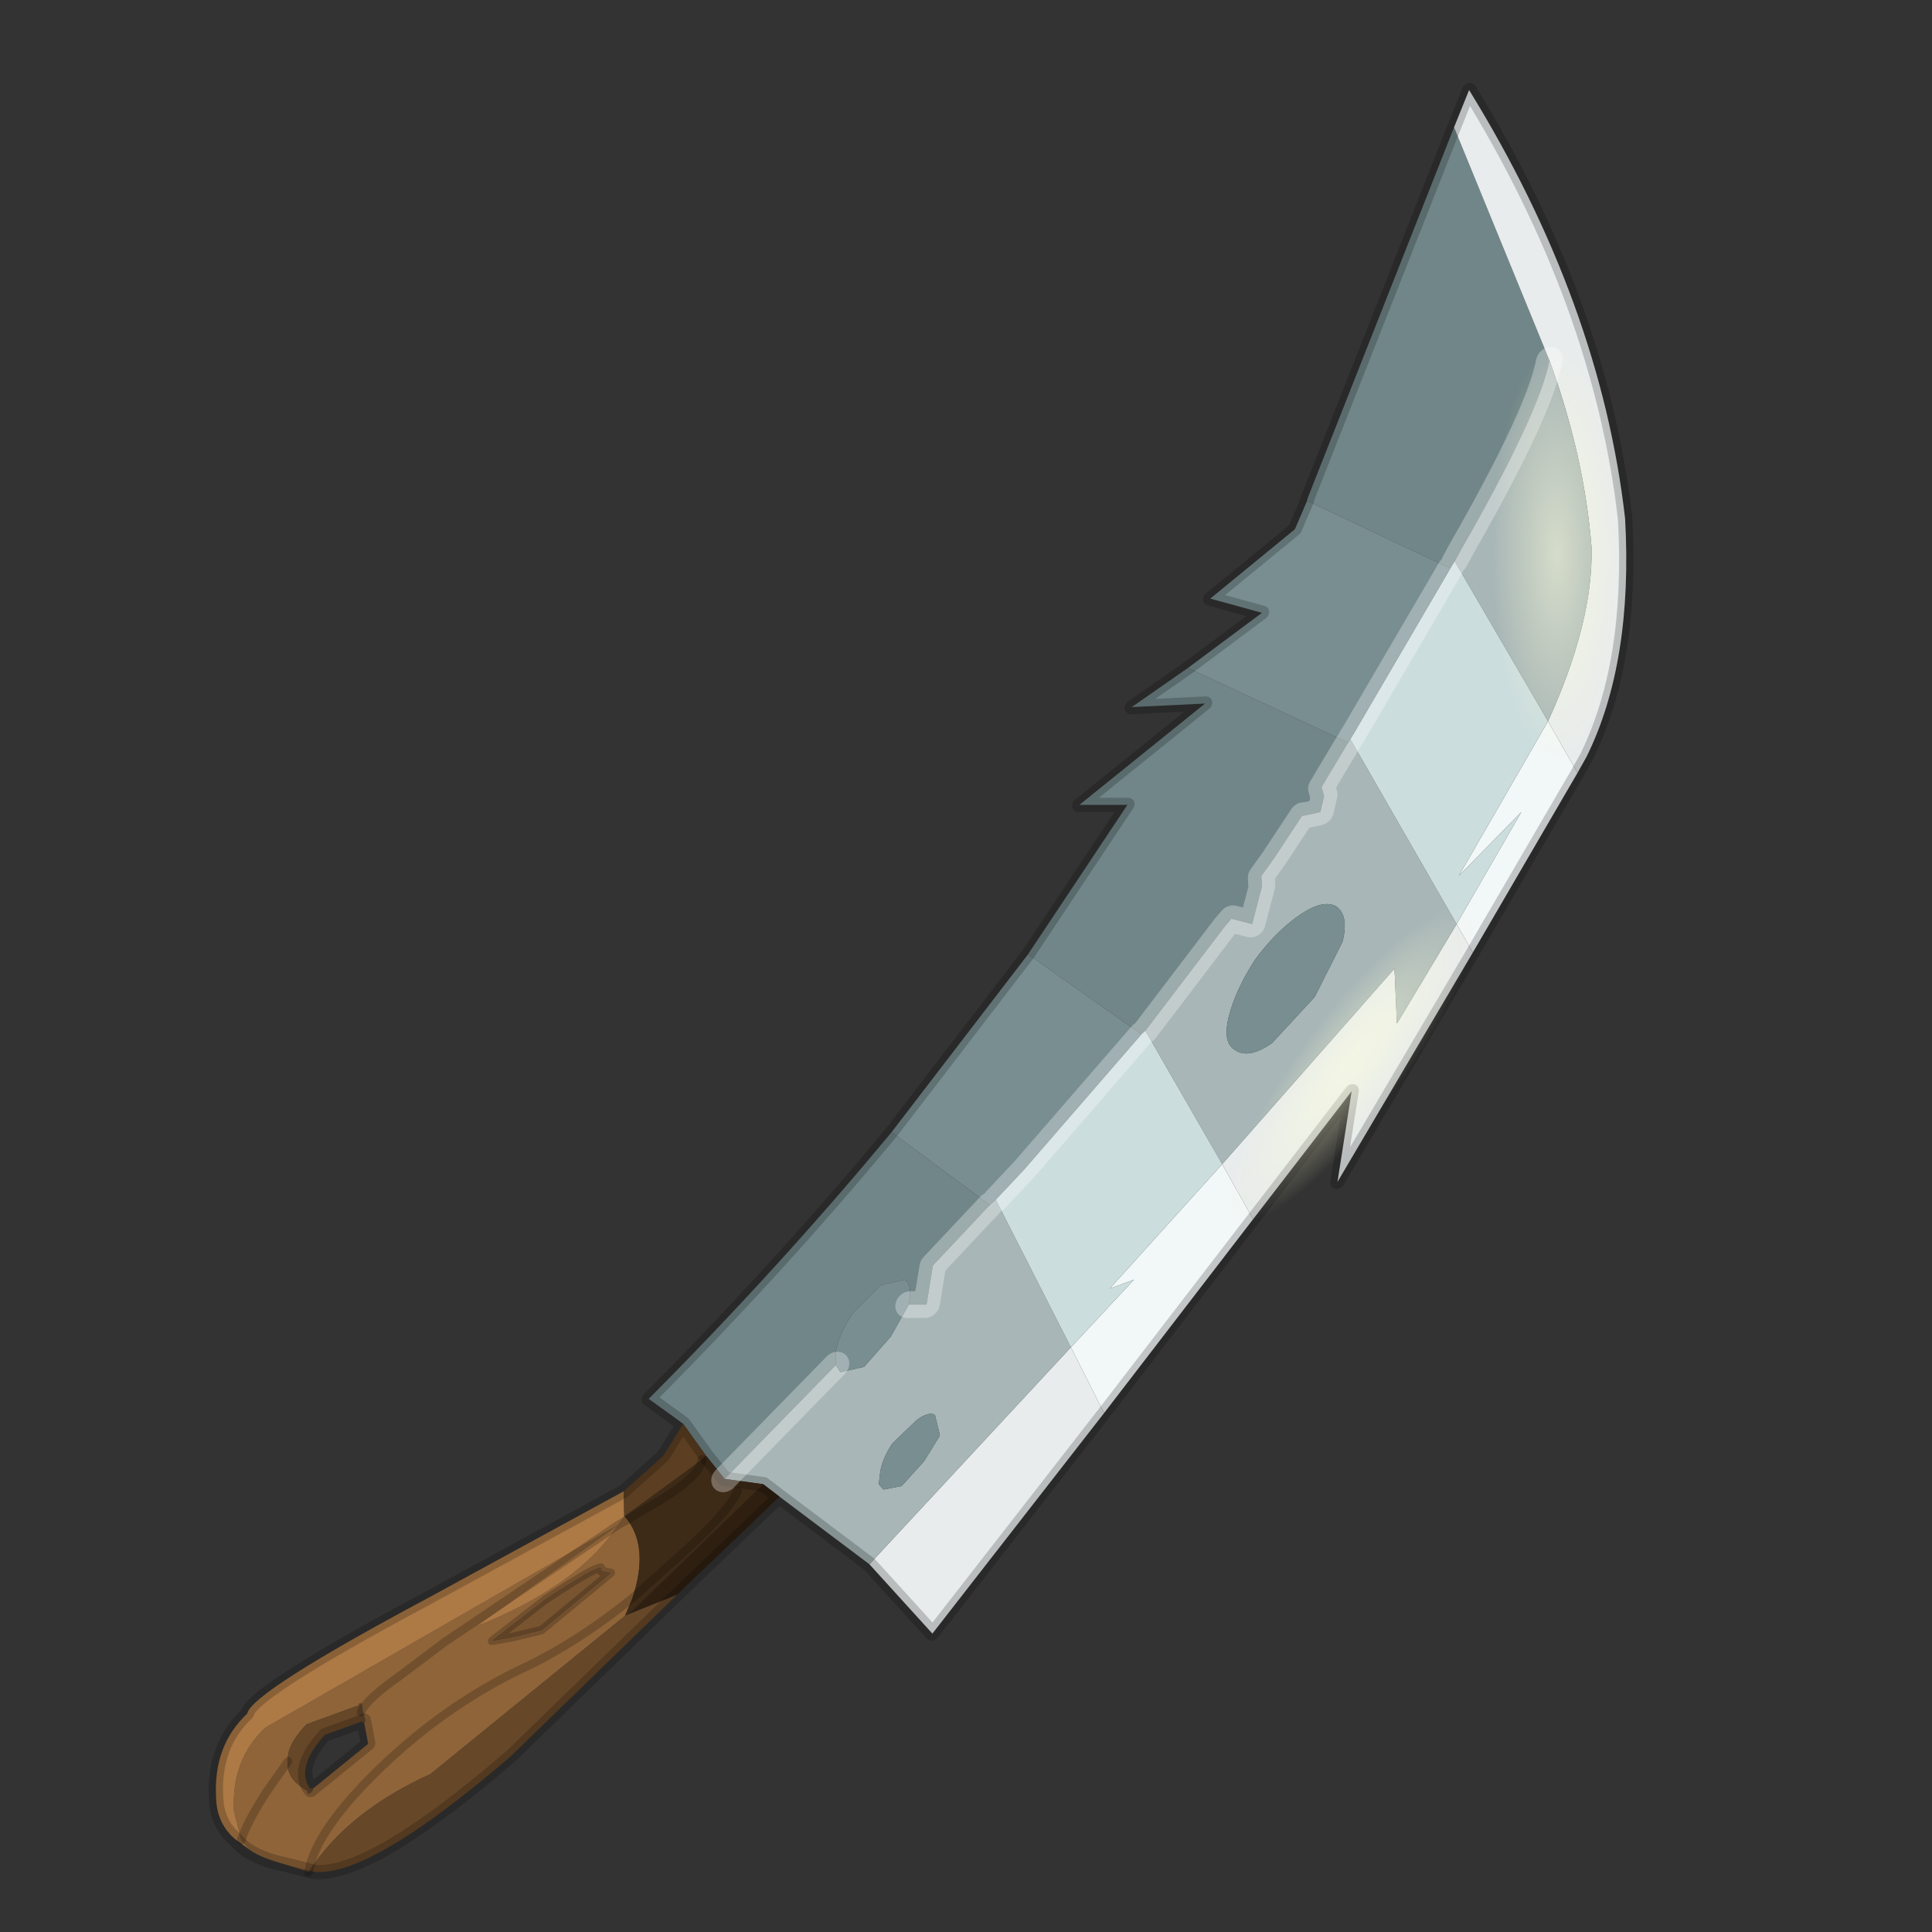 <?xml version="1.0" encoding="UTF-8" standalone="no"?>
<svg xmlns:xlink="http://www.w3.org/1999/xlink" height="440.0px" width="440.0px" xmlns="http://www.w3.org/2000/svg">
  <rect width="100%" height="100%" fill="#333333" stroke="none"/>
  <g transform="matrix(10.0, 0.0, 0.0, 10.0, 0.0, 0.0)">
    <use height="44.0" transform="matrix(1.0, 0.0, 0.0, 1.0, 0.0, 0.0)" width="44.0" xlink:href="#shape0"/>
    <use height="50.5" transform="matrix(0.81, 0.0, -0.095, 0.81, 9.298, 1.888)" width="37.65" xlink:href="#sprite0"/>
  </g>
  <defs>
    <g id="shape0" transform="matrix(1.0, 0.0, 0.0, 1.0, 0.0, 0.0)">
      <path d="M44.0 44.0 L0.0 44.0 0.0 0.0 44.0 0.0 44.0 44.0" fill="#33cc33" fill-opacity="0.0" fill-rule="evenodd" stroke="none"/>
    </g>
    <g id="sprite0" transform="matrix(1.0, 0.0, 0.0, 1.0, 0.15, 0.2)">
      <use height="50.5" transform="matrix(1.0, 0.0, 0.0, 1.0, -0.15, -0.2)" width="37.65" xlink:href="#shape1"/>
    </g>
    <g id="shape1" transform="matrix(1.0, 0.0, 0.0, 1.0, 0.15, 0.2)">
      <path d="M29.4 1.05 L32.85 7.6 Q32.75 9.05 31.0 12.9 L30.85 13.25 30.75 13.45 26.5 11.55 26.5 11.5 29.4 1.05 M12.0 37.5 L10.95 36.8 Q14.2 33.1 16.9 29.3 L19.9 31.35 18.5 33.05 18.45 34.15 17.95 34.15 17.95 34.1 Q18.0 33.6 17.75 33.45 L17.1 33.6 16.4 34.4 Q16.1 34.95 16.05 35.45 L16.1 35.85 13.35 39.05 12.75 38.4 12.0 37.5 M20.15 24.3 L22.45 20.1 21.1 20.1 24.3 17.25 22.25 17.35 23.7 16.25 28.45 18.35 27.85 19.6 27.95 19.85 27.9 20.3 27.45 20.4 27.4 20.4 26.75 21.6 26.45 22.1 26.5 22.4 26.35 23.45 25.75 23.3 25.6 23.5 23.7 26.45 23.6 26.55 20.15 24.3" fill="#718688" fill-rule="evenodd" stroke="none"/>
      <path d="M29.4 1.05 L29.7 0.0 Q34.1 6.0 35.5 12.05 36.2 16.1 35.2 18.75 L35.0 19.2 34.0 17.75 Q34.95 14.95 34.65 12.85 34.15 10.3 32.85 7.6 L29.4 1.05 M32.65 24.25 L29.6 30.7 29.7 28.15 27.35 31.75 26.3 30.2 30.5 24.7 30.75 26.25 32.1 23.45 32.65 24.25 M23.8 37.2 L19.7 43.4 17.7 41.45 22.65 35.35 23.8 37.2" fill="#e8ecec" fill-rule="evenodd" stroke="none"/>
      <path d="M32.85 7.6 Q34.15 10.3 34.65 12.85 34.95 14.95 34.0 17.75 L30.85 13.25 31.0 12.9 Q32.75 9.05 32.85 7.6 M17.7 41.45 L14.95 39.55 14.45 39.2 13.35 39.05 16.1 35.85 16.25 36.05 16.9 35.9 17.55 35.05 17.95 34.15 18.45 34.15 18.5 33.05 19.9 31.35 20.05 31.2 22.65 35.35 17.7 41.45 M28.45 18.35 L28.5 18.25 32.1 23.45 30.75 26.25 30.5 24.7 26.3 30.2 23.7 26.45 25.6 23.5 25.75 23.3 26.35 23.45 26.5 22.4 26.45 22.1 26.75 21.6 27.4 20.4 27.45 20.4 27.9 20.3 27.95 19.85 27.85 19.6 28.45 18.35 M27.65 23.2 Q27.05 23.65 26.55 24.45 26.1 25.3 26.0 26.05 25.9 26.8 26.3 27.0 26.7 27.25 27.3 26.8 L28.35 25.5 28.95 23.95 Q29.05 23.2 28.65 22.95 28.25 22.75 27.65 23.2 M18.55 37.4 L17.95 38.05 Q17.7 38.5 17.7 38.9 L17.7 39.2 17.85 39.35 18.35 39.25 18.9 38.55 19.25 37.85 19.25 37.8 19.05 37.25 Q18.85 37.15 18.55 37.4" fill="#a8b6b7" fill-rule="evenodd" stroke="none"/>
      <path d="M4.0 45.85 L3.9 45.6 3.85 45.4 2.4 45.95 Q1.9 46.55 2.0 47.0 2.0 47.5 2.7 47.85 L2.75 47.8 4.2 46.5 4.0 45.85 M10.5 40.35 L6.0 43.65 4.85 44.6 Q4.0 45.25 3.9 45.6 4.0 45.25 4.85 44.6 L6.0 43.65 10.5 40.35 10.75 40.2 10.5 40.35 6.85 43.2 Q9.6 42.05 10.5 40.35 L10.65 40.1 10.75 40.2 Q11.45 41.0 11.15 42.4 L11.0 42.9 6.05 47.35 Q3.85 48.4 2.95 50.1 L2.8 50.05 2.3 49.9 Q1.55 49.7 1.25 49.5 L0.95 49.2 0.65 48.4 Q0.4 46.95 1.25 46.05 L10.5 40.35 M2.0 47.0 L1.5 47.85 Q1.05 48.7 0.95 49.2 1.05 48.7 1.5 47.85 L2.0 47.0 M7.35 43.6 L7.9 43.5 8.7 43.3 10.45 41.7 10.2 41.65 10.15 41.55 Q9.95 41.55 8.7 42.45 L7.35 43.6 M11.15 42.4 Q9.8 43.6 8.45 44.3 6.3 45.35 4.6 47.2 3.0 48.95 2.95 50.1 3.0 48.95 4.6 47.2 6.3 45.35 8.45 44.3 9.8 43.6 11.15 42.4" fill="#8f6439" fill-rule="evenodd" stroke="none"/>
      <path d="M12.4 42.3 L8.25 46.85 Q4.7 50.25 3.1 50.1 L2.3 49.9 2.8 50.05 2.95 50.1 Q3.85 48.4 6.05 47.35 L11.0 42.9 11.1 42.85 12.4 42.3 M4.0 45.85 L2.95 46.25 Q2.2 47.2 2.75 47.8 L2.7 47.85 Q2.0 47.5 2.0 47.0 1.9 46.55 2.4 45.95 L3.85 45.4 3.9 45.6 4.0 45.85" fill="#664728" fill-rule="evenodd" stroke="none"/>
      <path d="M0.8 49.2 Q0.2 48.75 0.1 48.0 -0.15 46.55 0.7 45.65 0.75 45.05 5.4 42.4 L10.55 39.4 10.65 40.1 10.5 40.35 1.25 46.05 Q0.4 46.95 0.65 48.4 L0.95 49.2 1.25 49.5 0.8 49.2 M10.5 40.35 Q9.6 42.05 6.85 43.2 L10.5 40.35" fill="#ad7945" fill-rule="evenodd" stroke="none"/>
      <path d="M13.35 39.05 L14.45 39.2 11.1 42.85 11.0 42.9 11.15 42.4 Q11.45 41.0 10.75 40.2 L10.65 40.1 12.65 38.5 Q12.65 39.05 11.2 39.9 L10.75 40.2 11.2 39.9 Q12.65 39.05 12.65 38.5 L12.75 38.4 13.35 39.05 M13.75 39.4 Q13.55 40.05 12.0 41.55 L11.15 42.4 12.0 41.55 Q13.55 40.05 13.75 39.4" fill="#3d2a17" fill-rule="evenodd" stroke="none"/>
      <path d="M14.95 39.55 L12.4 42.3 11.1 42.85 14.45 39.2 14.95 39.55" fill="#2e1f11" fill-rule="evenodd" stroke="none"/>
      <path d="M10.55 39.4 L11.55 38.4 12.0 37.5 12.75 38.4 12.65 38.5 10.65 40.1 10.55 39.4" fill="#5c3f22" fill-rule="evenodd" stroke="none"/>
      <path d="M34.0 17.75 L35.0 19.2 32.65 24.25 32.1 23.45 33.55 20.3 32.0 22.1 34.0 17.75 M27.35 31.75 L23.8 37.2 22.65 35.35 24.2 33.45 23.55 33.7 26.3 30.2 27.35 31.75" fill="#f2f7f7" fill-rule="evenodd" stroke="none"/>
      <path d="M28.5 18.25 L28.55 18.15 28.6 18.05 30.75 13.45 30.85 13.25 34.0 17.75 32.0 22.1 33.55 20.3 32.1 23.45 28.5 18.25 M20.05 31.2 L20.75 30.35 23.6 26.55 23.7 26.45 26.3 30.2 23.55 33.7 24.2 33.45 22.65 35.35 20.05 31.2" fill="#ccddde" fill-rule="evenodd" stroke="none"/>
      <path d="M16.9 29.3 L20.15 24.3 23.6 26.55 20.75 30.35 20.05 31.2 19.9 31.35 16.9 29.3 M23.7 16.25 L25.6 14.7 24.1 14.3 26.25 12.35 26.5 11.55 30.75 13.45 28.6 18.05 28.55 18.15 28.5 18.25 28.45 18.35 23.7 16.25 M27.65 23.2 Q28.25 22.75 28.65 22.95 29.05 23.2 28.95 23.95 L28.35 25.5 27.3 26.8 Q26.7 27.25 26.3 27.0 25.9 26.8 26.0 26.05 26.1 25.3 26.55 24.45 27.05 23.65 27.65 23.2 M17.95 34.15 L17.55 35.05 16.9 35.9 16.25 36.05 16.1 35.85 16.05 35.45 Q16.1 34.95 16.4 34.4 L17.1 33.6 17.75 33.45 Q18.0 33.6 17.95 34.1 L17.95 34.15 M18.55 37.4 Q18.85 37.15 19.05 37.25 L19.25 37.8 19.25 37.85 18.9 38.55 18.35 39.25 17.85 39.35 17.7 39.2 17.7 38.9 Q17.7 38.5 17.95 38.05 L18.55 37.4" fill="#788e91" fill-rule="evenodd" stroke="none"/>
      <path d="M7.35 43.6 L8.7 42.45 Q9.95 41.55 10.15 41.55 L10.2 41.65 10.45 41.7 8.7 43.3 7.9 43.5 7.35 43.6" fill="#785430" fill-rule="evenodd" stroke="none"/>
      <path d="M4.0 45.85 L3.9 45.6 3.85 45.4 M2.7 47.85 L2.75 47.8" fill="none" stroke="#5f462e" stroke-linecap="round" stroke-linejoin="round" stroke-width="0.1"/>
      <path d="M35.0 19.2 L35.2 18.75 Q36.2 16.1 35.5 12.05 34.1 6.0 29.7 0.0 L29.4 1.05 M35.0 19.2 L32.65 24.25 29.6 30.7 29.7 28.15 27.35 31.75 23.8 37.2 19.7 43.4 17.7 41.45 14.95 39.55 12.4 42.3 8.25 46.85 Q4.7 50.25 3.1 50.1 L2.3 49.9 Q1.25 49.7 0.8 49.2 0.2 48.75 0.1 48.0 -0.15 46.55 0.7 45.65 0.75 45.05 5.4 42.4 L10.55 39.4 11.55 38.4 12.0 37.5 10.95 36.8 Q14.2 33.1 16.9 29.3 L20.15 24.3 22.45 20.1 21.1 20.1 24.3 17.25 22.25 17.35 23.7 16.25 25.6 14.7 24.1 14.3 26.25 12.35 26.5 11.55 26.5 11.5 29.4 1.05 M13.35 39.05 L14.45 39.2 14.95 39.55 M2.75 47.8 Q2.2 47.2 2.95 46.25 L4.0 45.85 M2.75 47.8 L4.2 46.5 4.0 45.85 M12.75 38.4 L13.35 39.05 M12.75 38.4 L12.0 37.5" fill="none" stroke="#000000" stroke-linecap="round" stroke-linejoin="round" stroke-opacity="0.2" stroke-width="0.4"/>
      <path d="M3.9 45.6 Q4.0 45.25 4.85 44.6 L6.0 43.65 10.5 40.35 M0.95 49.2 Q1.05 48.7 1.5 47.85 L2.0 47.0 M7.35 43.6 L8.7 42.45 Q9.95 41.55 10.15 41.55 L10.2 41.65 10.45 41.7 8.7 43.3 7.9 43.5 7.35 43.6 M2.95 50.1 Q3.0 48.95 4.6 47.2 6.3 45.35 8.45 44.3 9.8 43.6 11.15 42.4 L12.0 41.55 Q13.55 40.05 13.75 39.4 M10.75 40.2 L10.5 40.35 M10.75 40.2 L11.2 39.9 Q12.65 39.05 12.65 38.5" fill="none" stroke="#000000" stroke-linecap="round" stroke-linejoin="round" stroke-opacity="0.2" stroke-width="0.25"/>
      <path d="M28.5 18.25 L28.55 18.15 28.6 18.05 30.75 13.45 M23.7 26.45 L25.6 23.5 25.75 23.3 26.35 23.45 26.5 22.4 26.45 22.1 26.75 21.6 27.4 20.4 27.45 20.4 27.9 20.3 27.95 19.85 27.85 19.6 28.45 18.35 M30.85 13.25 L31.0 12.9 Q32.75 9.05 32.85 7.6 M20.05 31.2 L20.75 30.35 23.6 26.55 M17.95 34.15 L18.45 34.15 18.5 33.05 19.9 31.35 M16.1 35.85 L13.35 39.05" fill="none" stroke="#ffffff" stroke-linecap="round" stroke-linejoin="round" stroke-opacity="0.302" stroke-width="0.75"/>
      <path d="M31.7 2.15 Q33.1 1.4 34.55 4.1 36.1 6.95 36.9 11.4 37.75 15.95 37.4 19.6 37.05 23.25 35.65 23.95 34.3 24.7 32.75 22.0 31.3 19.25 30.45 14.7 29.65 10.2 29.95 6.5 30.35 2.85 31.7 2.15" fill="url(#gradient0)" fill-rule="evenodd" stroke="none"/>
      <path d="M34.75 18.9 Q35.95 19.45 35.2 22.35 34.45 25.3 32.3 28.8 30.15 32.35 27.85 34.5 25.55 36.55 24.4 35.9 23.2 35.35 23.9 32.45 24.65 29.5 26.8 25.95 29.0 22.4 31.25 20.35 33.6 18.25 34.75 18.9" fill="url(#gradient1)" fill-rule="evenodd" stroke="none"/>
    </g>
    <radialGradient cx="0" cy="0" gradientTransform="matrix(-0.003, -0.017, 0.005, -0.003, 33.7, 13.05)" gradientUnits="userSpaceOnUse" id="gradient0" r="819.2" spreadMethod="pad">
      <stop offset="0.0" stop-color="#ffffde" stop-opacity="0.522"/>
      <stop offset="0.412" stop-color="#ffffcc" stop-opacity="0.0"/>
    </radialGradient>
    <radialGradient cx="0" cy="0" gradientTransform="matrix(0.008, -0.013, 0.004, 0.002, 29.6, 27.4)" gradientUnits="userSpaceOnUse" id="gradient1" r="819.2" spreadMethod="pad">
      <stop offset="0.0" stop-color="#ffffde" stop-opacity="0.522"/>
      <stop offset="0.412" stop-color="#ffffcc" stop-opacity="0.0"/>
    </radialGradient>
  </defs>
</svg>
